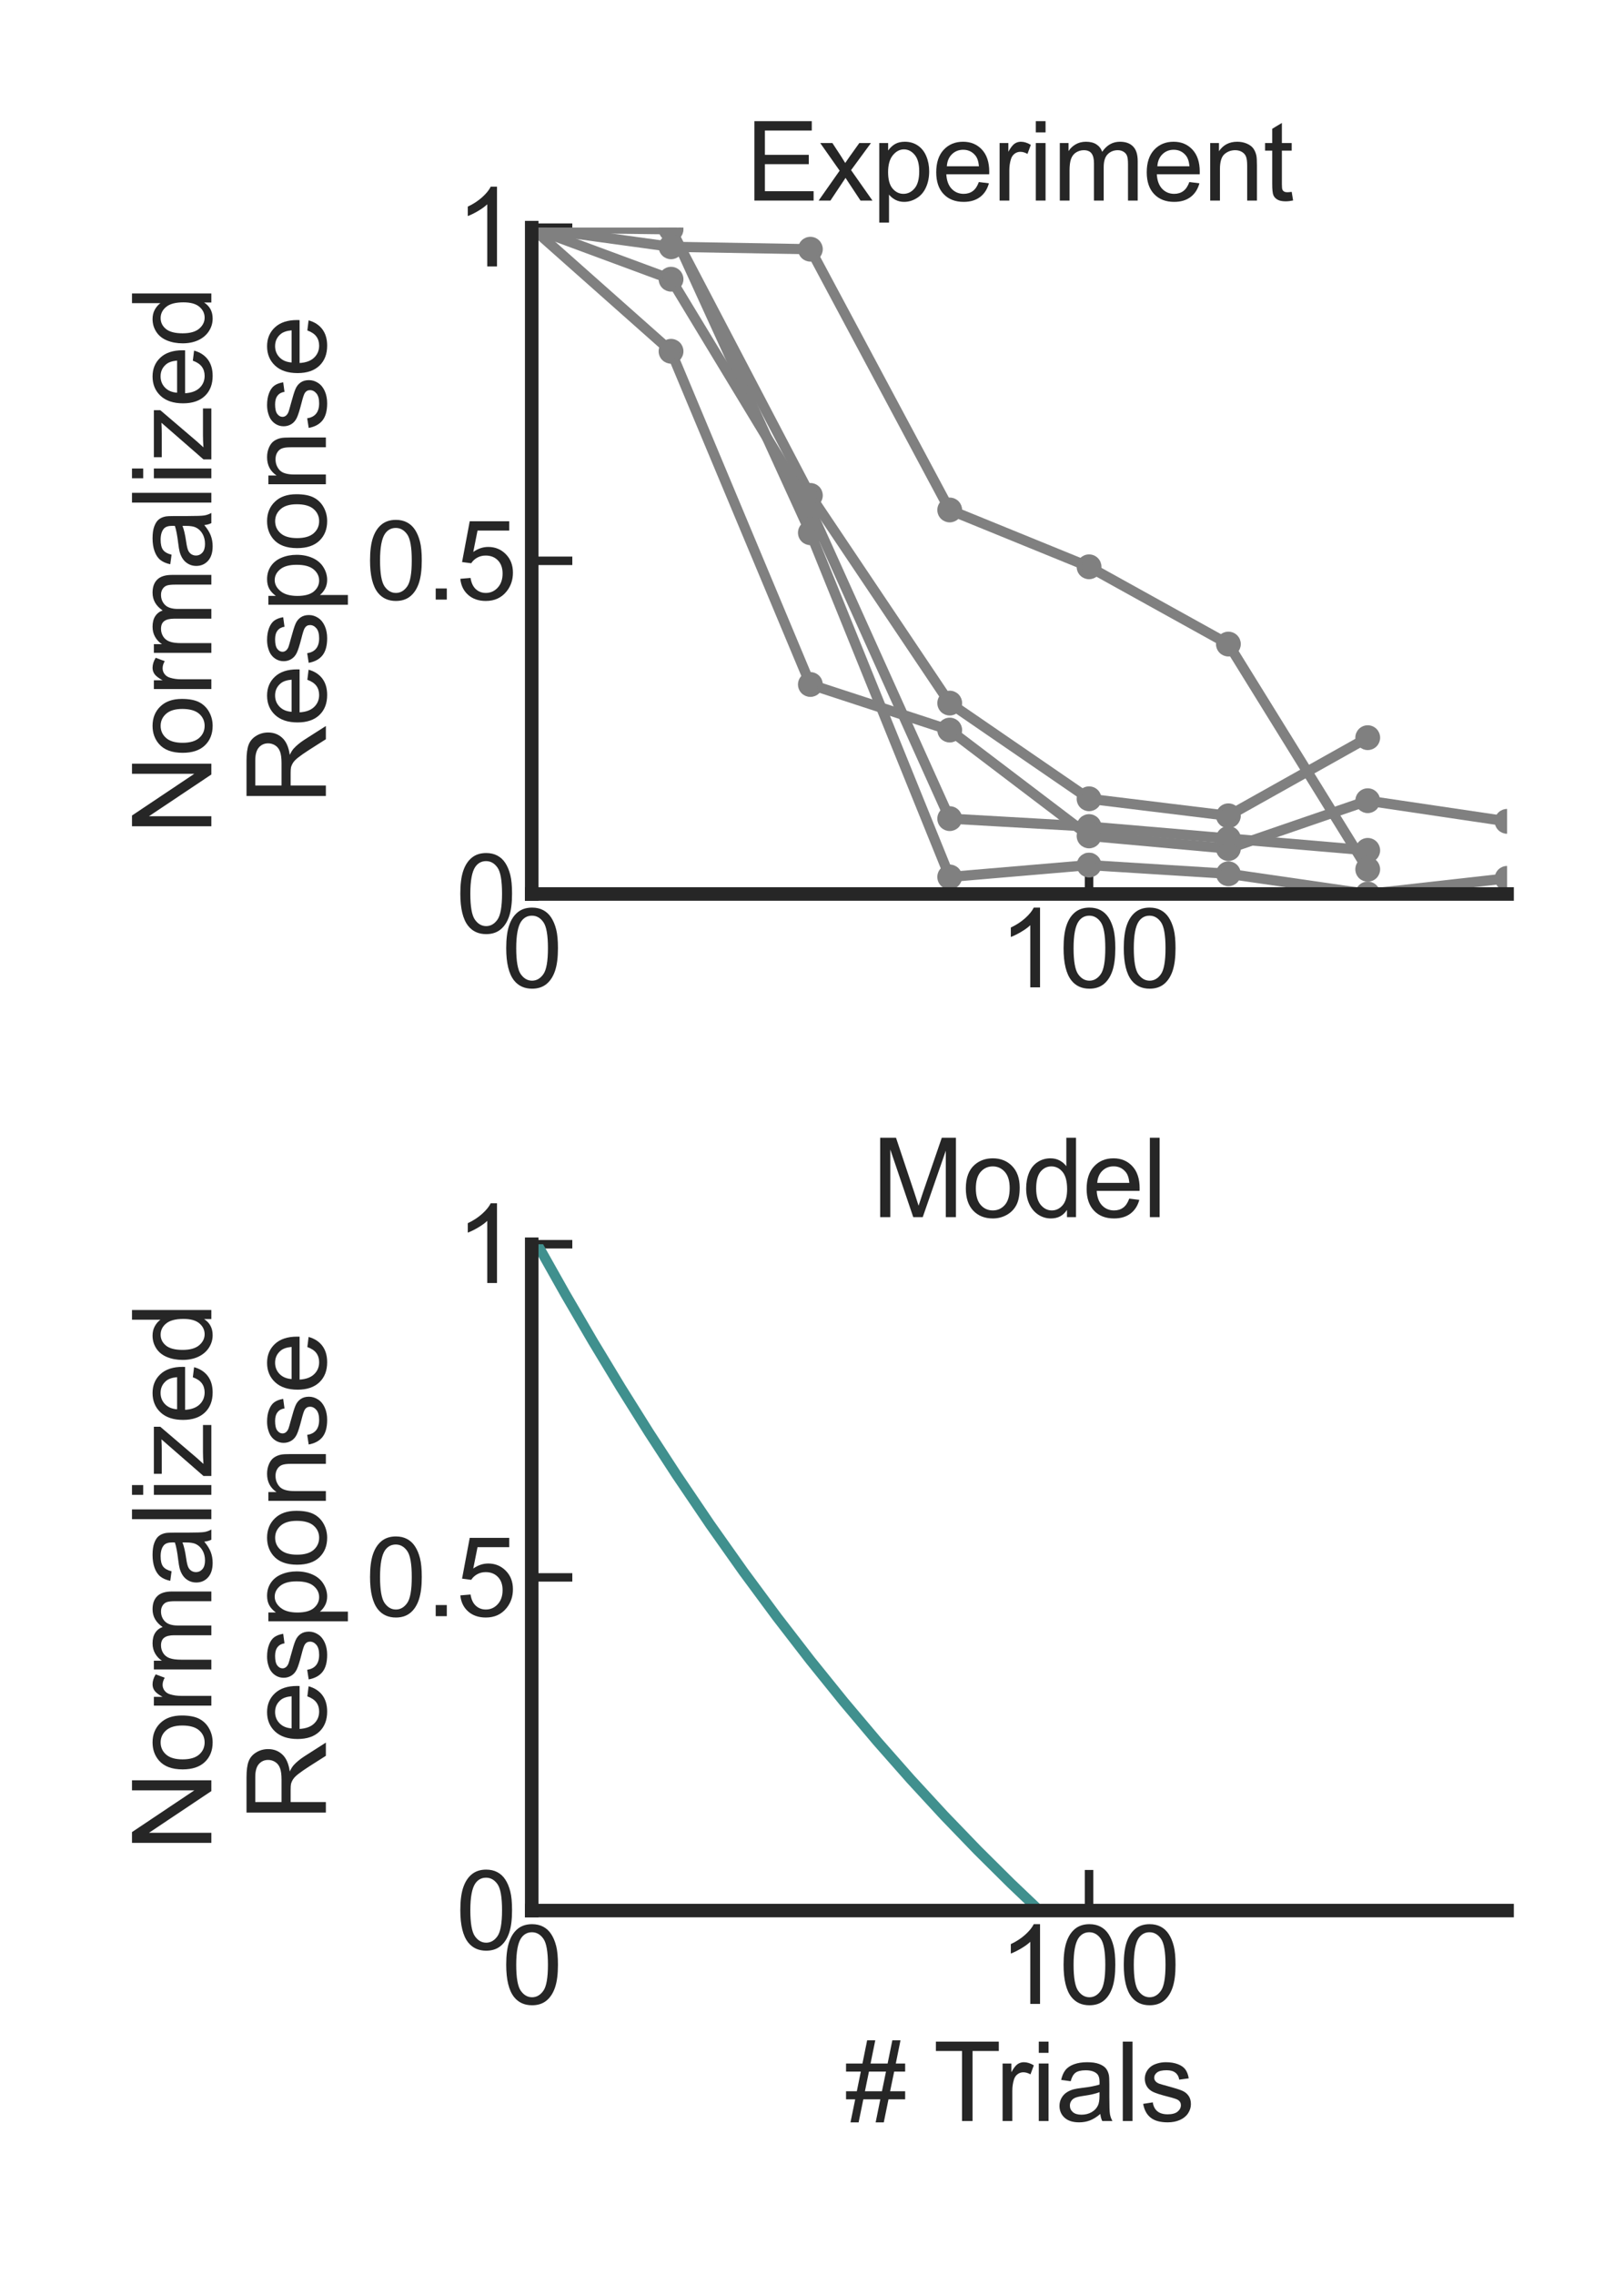 <?xml version="1.0" encoding="utf-8" standalone="no"?>
<!DOCTYPE svg PUBLIC "-//W3C//DTD SVG 1.1//EN"
  "http://www.w3.org/Graphics/SVG/1.1/DTD/svg11.dtd">
<svg xmlns:xlink="http://www.w3.org/1999/xlink" width="360pt" height="504pt" viewBox="0 0 360 504" xmlns="http://www.w3.org/2000/svg" version="1.1">
 <defs>
  <style type="text/css">*{stroke-linejoin: round; stroke-linecap: butt}</style>
 </defs>
 <g id="figure_1">
  <g id="patch_1">
   <path d="M 0 504 
L 360 504 
L 360 0 
L 0 0 
z
" style="fill: #ffffff"/>
  </g>
  <g id="axes_1">
   <g id="patch_2">
    <path d="M 117.866 198.054 
L 334.08 198.054 
L 334.08 50.434 
L 117.866 50.434 
z
" style="fill: #ffffff"/>
   </g>
   <g id="matplotlib.axis_1">
    <g id="xtick_1">
     <g id="line2d_1">
      <defs>
       <path id="m3186369b97" d="M 0 0 
L 0 -9 
" style="stroke: #262626; stroke-width: 1.875"/>
      </defs>
      <g>
       <use xlink:href="#m3186369b97" x="117.866" y="198.054" style="fill: #262626; stroke: #262626; stroke-width: 1.875"/>
      </g>
     </g>
     <g id="text_1">
      <!-- 0 -->
      <g style="fill: #262626" transform="translate(111.193 218.733) scale(0.24 -0.24)">
       <defs>
        <path id="ArialMT-30" d="M 266 2259 
Q 266 3072 433 3567 
Q 600 4063 929 4331 
Q 1259 4600 1759 4600 
Q 2128 4600 2406 4451 
Q 2684 4303 2865 4023 
Q 3047 3744 3150 3342 
Q 3253 2941 3253 2259 
Q 3253 1453 3087 958 
Q 2922 463 2592 192 
Q 2263 -78 1759 -78 
Q 1097 -78 719 397 
Q 266 969 266 2259 
z
M 844 2259 
Q 844 1131 1108 757 
Q 1372 384 1759 384 
Q 2147 384 2411 759 
Q 2675 1134 2675 2259 
Q 2675 3391 2411 3762 
Q 2147 4134 1753 4134 
Q 1366 4134 1134 3806 
Q 844 3388 844 2259 
z
" transform="scale(0.016)"/>
       </defs>
       <use xlink:href="#ArialMT-30"/>
      </g>
     </g>
    </g>
    <g id="xtick_2">
     <g id="line2d_2">
      <g>
       <use xlink:href="#m3186369b97" x="241.417" y="198.054" style="fill: #262626; stroke: #262626; stroke-width: 1.875"/>
      </g>
     </g>
     <g id="text_2">
      <!-- 100 -->
      <g style="fill: #262626" transform="translate(221.397 218.733) scale(0.24 -0.24)">
       <defs>
        <path id="ArialMT-31" d="M 2384 0 
L 1822 0 
L 1822 3584 
Q 1619 3391 1289 3197 
Q 959 3003 697 2906 
L 697 3450 
Q 1169 3672 1522 3987 
Q 1875 4303 2022 4600 
L 2384 4600 
L 2384 0 
z
" transform="scale(0.016)"/>
       </defs>
       <use xlink:href="#ArialMT-31"/>
       <use xlink:href="#ArialMT-30" transform="translate(55.615 0)"/>
       <use xlink:href="#ArialMT-30" transform="translate(111.23 0)"/>
      </g>
     </g>
    </g>
   </g>
   <g id="matplotlib.axis_2">
    <g id="ytick_1">
     <g id="line2d_3">
      <defs>
       <path id="m9ea16b7c35" d="M 0 0 
L 9 0 
" style="stroke: #262626; stroke-width: 1.875"/>
      </defs>
      <g>
       <use xlink:href="#m9ea16b7c35" x="117.866" y="198.054" style="fill: #262626; stroke: #262626; stroke-width: 1.875"/>
      </g>
     </g>
     <g id="text_3">
      <!-- 0 -->
      <g style="fill: #262626" transform="translate(101.019 206.644) scale(0.24 -0.24)">
       <use xlink:href="#ArialMT-30"/>
      </g>
     </g>
    </g>
    <g id="ytick_2">
     <g id="line2d_4">
      <g>
       <use xlink:href="#m9ea16b7c35" x="117.866" y="124.244" style="fill: #262626; stroke: #262626; stroke-width: 1.875"/>
      </g>
     </g>
     <g id="text_4">
      <!-- 0.5 -->
      <g style="fill: #262626" transform="translate(81.006 132.834) scale(0.24 -0.24)">
       <defs>
        <path id="ArialMT-2e" d="M 581 0 
L 581 641 
L 1222 641 
L 1222 0 
L 581 0 
z
" transform="scale(0.016)"/>
        <path id="ArialMT-35" d="M 266 1200 
L 856 1250 
Q 922 819 1161 601 
Q 1400 384 1738 384 
Q 2144 384 2425 690 
Q 2706 997 2706 1503 
Q 2706 1984 2436 2262 
Q 2166 2541 1728 2541 
Q 1456 2541 1237 2417 
Q 1019 2294 894 2097 
L 366 2166 
L 809 4519 
L 3088 4519 
L 3088 3981 
L 1259 3981 
L 1013 2750 
Q 1425 3038 1878 3038 
Q 2478 3038 2890 2622 
Q 3303 2206 3303 1553 
Q 3303 931 2941 478 
Q 2500 -78 1738 -78 
Q 1113 -78 717 272 
Q 322 622 266 1200 
z
" transform="scale(0.016)"/>
       </defs>
       <use xlink:href="#ArialMT-30"/>
       <use xlink:href="#ArialMT-2e" transform="translate(55.615 0)"/>
       <use xlink:href="#ArialMT-35" transform="translate(83.398 0)"/>
      </g>
     </g>
    </g>
    <g id="ytick_3">
     <g id="line2d_5">
      <g>
       <use xlink:href="#m9ea16b7c35" x="117.866" y="50.434" style="fill: #262626; stroke: #262626; stroke-width: 1.875"/>
      </g>
     </g>
     <g id="text_5">
      <!-- 1 -->
      <g style="fill: #262626" transform="translate(101.019 59.024) scale(0.24 -0.24)">
       <use xlink:href="#ArialMT-31"/>
      </g>
     </g>
    </g>
    <g id="text_6">
     <!-- Normalized -->
     <g style="fill: #262626" transform="translate(46.851 184.927) rotate(-90) scale(0.24 -0.24)">
      <defs>
       <path id="ArialMT-4e" d="M 488 0 
L 488 4581 
L 1109 4581 
L 3516 984 
L 3516 4581 
L 4097 4581 
L 4097 0 
L 3475 0 
L 1069 3600 
L 1069 0 
L 488 0 
z
" transform="scale(0.016)"/>
       <path id="ArialMT-6f" d="M 213 1659 
Q 213 2581 725 3025 
Q 1153 3394 1769 3394 
Q 2453 3394 2887 2945 
Q 3322 2497 3322 1706 
Q 3322 1066 3130 698 
Q 2938 331 2570 128 
Q 2203 -75 1769 -75 
Q 1072 -75 642 372 
Q 213 819 213 1659 
z
M 791 1659 
Q 791 1022 1069 705 
Q 1347 388 1769 388 
Q 2188 388 2466 706 
Q 2744 1025 2744 1678 
Q 2744 2294 2464 2611 
Q 2184 2928 1769 2928 
Q 1347 2928 1069 2612 
Q 791 2297 791 1659 
z
" transform="scale(0.016)"/>
       <path id="ArialMT-72" d="M 416 0 
L 416 3319 
L 922 3319 
L 922 2816 
Q 1116 3169 1280 3281 
Q 1444 3394 1641 3394 
Q 1925 3394 2219 3213 
L 2025 2691 
Q 1819 2813 1613 2813 
Q 1428 2813 1281 2702 
Q 1134 2591 1072 2394 
Q 978 2094 978 1738 
L 978 0 
L 416 0 
z
" transform="scale(0.016)"/>
       <path id="ArialMT-6d" d="M 422 0 
L 422 3319 
L 925 3319 
L 925 2853 
Q 1081 3097 1340 3245 
Q 1600 3394 1931 3394 
Q 2300 3394 2536 3241 
Q 2772 3088 2869 2813 
Q 3263 3394 3894 3394 
Q 4388 3394 4653 3120 
Q 4919 2847 4919 2278 
L 4919 0 
L 4359 0 
L 4359 2091 
Q 4359 2428 4304 2576 
Q 4250 2725 4106 2815 
Q 3963 2906 3769 2906 
Q 3419 2906 3187 2673 
Q 2956 2441 2956 1928 
L 2956 0 
L 2394 0 
L 2394 2156 
Q 2394 2531 2256 2718 
Q 2119 2906 1806 2906 
Q 1569 2906 1367 2781 
Q 1166 2656 1075 2415 
Q 984 2175 984 1722 
L 984 0 
L 422 0 
z
" transform="scale(0.016)"/>
       <path id="ArialMT-61" d="M 2588 409 
Q 2275 144 1986 34 
Q 1697 -75 1366 -75 
Q 819 -75 525 192 
Q 231 459 231 875 
Q 231 1119 342 1320 
Q 453 1522 633 1644 
Q 813 1766 1038 1828 
Q 1203 1872 1538 1913 
Q 2219 1994 2541 2106 
Q 2544 2222 2544 2253 
Q 2544 2597 2384 2738 
Q 2169 2928 1744 2928 
Q 1347 2928 1158 2789 
Q 969 2650 878 2297 
L 328 2372 
Q 403 2725 575 2942 
Q 747 3159 1072 3276 
Q 1397 3394 1825 3394 
Q 2250 3394 2515 3294 
Q 2781 3194 2906 3042 
Q 3031 2891 3081 2659 
Q 3109 2516 3109 2141 
L 3109 1391 
Q 3109 606 3145 398 
Q 3181 191 3288 0 
L 2700 0 
Q 2613 175 2588 409 
z
M 2541 1666 
Q 2234 1541 1622 1453 
Q 1275 1403 1131 1340 
Q 988 1278 909 1158 
Q 831 1038 831 891 
Q 831 666 1001 516 
Q 1172 366 1500 366 
Q 1825 366 2078 508 
Q 2331 650 2450 897 
Q 2541 1088 2541 1459 
L 2541 1666 
z
" transform="scale(0.016)"/>
       <path id="ArialMT-6c" d="M 409 0 
L 409 4581 
L 972 4581 
L 972 0 
L 409 0 
z
" transform="scale(0.016)"/>
       <path id="ArialMT-69" d="M 425 3934 
L 425 4581 
L 988 4581 
L 988 3934 
L 425 3934 
z
M 425 0 
L 425 3319 
L 988 3319 
L 988 0 
L 425 0 
z
" transform="scale(0.016)"/>
       <path id="ArialMT-7a" d="M 125 0 
L 125 456 
L 2238 2881 
Q 1878 2863 1603 2863 
L 250 2863 
L 250 3319 
L 2963 3319 
L 2963 2947 
L 1166 841 
L 819 456 
Q 1197 484 1528 484 
L 3063 484 
L 3063 0 
L 125 0 
z
" transform="scale(0.016)"/>
       <path id="ArialMT-65" d="M 2694 1069 
L 3275 997 
Q 3138 488 2766 206 
Q 2394 -75 1816 -75 
Q 1088 -75 661 373 
Q 234 822 234 1631 
Q 234 2469 665 2931 
Q 1097 3394 1784 3394 
Q 2450 3394 2872 2941 
Q 3294 2488 3294 1666 
Q 3294 1616 3291 1516 
L 816 1516 
Q 847 969 1125 678 
Q 1403 388 1819 388 
Q 2128 388 2347 550 
Q 2566 713 2694 1069 
z
M 847 1978 
L 2700 1978 
Q 2663 2397 2488 2606 
Q 2219 2931 1791 2931 
Q 1403 2931 1139 2672 
Q 875 2413 847 1978 
z
" transform="scale(0.016)"/>
       <path id="ArialMT-64" d="M 2575 0 
L 2575 419 
Q 2259 -75 1647 -75 
Q 1250 -75 917 144 
Q 584 363 401 755 
Q 219 1147 219 1656 
Q 219 2153 384 2558 
Q 550 2963 881 3178 
Q 1213 3394 1622 3394 
Q 1922 3394 2156 3267 
Q 2391 3141 2538 2938 
L 2538 4581 
L 3097 4581 
L 3097 0 
L 2575 0 
z
M 797 1656 
Q 797 1019 1065 703 
Q 1334 388 1700 388 
Q 2069 388 2326 689 
Q 2584 991 2584 1609 
Q 2584 2291 2321 2609 
Q 2059 2928 1675 2928 
Q 1300 2928 1048 2622 
Q 797 2316 797 1656 
z
" transform="scale(0.016)"/>
      </defs>
      <use xlink:href="#ArialMT-4e"/>
      <use xlink:href="#ArialMT-6f" transform="translate(72.217 0)"/>
      <use xlink:href="#ArialMT-72" transform="translate(127.832 0)"/>
      <use xlink:href="#ArialMT-6d" transform="translate(161.133 0)"/>
      <use xlink:href="#ArialMT-61" transform="translate(244.434 0)"/>
      <use xlink:href="#ArialMT-6c" transform="translate(300.049 0)"/>
      <use xlink:href="#ArialMT-69" transform="translate(322.266 0)"/>
      <use xlink:href="#ArialMT-7a" transform="translate(344.482 0)"/>
      <use xlink:href="#ArialMT-65" transform="translate(394.482 0)"/>
      <use xlink:href="#ArialMT-64" transform="translate(450.098 0)"/>
     </g>
     <!-- Response -->
     <g style="fill: #262626" transform="translate(72.236 178.276) rotate(-90) scale(0.24 -0.24)">
      <defs>
       <path id="ArialMT-52" d="M 503 0 
L 503 4581 
L 2534 4581 
Q 3147 4581 3465 4457 
Q 3784 4334 3975 4021 
Q 4166 3709 4166 3331 
Q 4166 2844 3850 2509 
Q 3534 2175 2875 2084 
Q 3116 1969 3241 1856 
Q 3506 1613 3744 1247 
L 4541 0 
L 3778 0 
L 3172 953 
Q 2906 1366 2734 1584 
Q 2563 1803 2427 1890 
Q 2291 1978 2150 2013 
Q 2047 2034 1813 2034 
L 1109 2034 
L 1109 0 
L 503 0 
z
M 1109 2559 
L 2413 2559 
Q 2828 2559 3062 2645 
Q 3297 2731 3419 2920 
Q 3541 3109 3541 3331 
Q 3541 3656 3305 3865 
Q 3069 4075 2559 4075 
L 1109 4075 
L 1109 2559 
z
" transform="scale(0.016)"/>
       <path id="ArialMT-73" d="M 197 991 
L 753 1078 
Q 800 744 1014 566 
Q 1228 388 1613 388 
Q 2000 388 2187 545 
Q 2375 703 2375 916 
Q 2375 1106 2209 1216 
Q 2094 1291 1634 1406 
Q 1016 1563 777 1677 
Q 538 1791 414 1992 
Q 291 2194 291 2438 
Q 291 2659 392 2848 
Q 494 3038 669 3163 
Q 800 3259 1026 3326 
Q 1253 3394 1513 3394 
Q 1903 3394 2198 3281 
Q 2494 3169 2634 2976 
Q 2775 2784 2828 2463 
L 2278 2388 
Q 2241 2644 2061 2787 
Q 1881 2931 1553 2931 
Q 1166 2931 1000 2803 
Q 834 2675 834 2503 
Q 834 2394 903 2306 
Q 972 2216 1119 2156 
Q 1203 2125 1616 2013 
Q 2213 1853 2448 1751 
Q 2684 1650 2818 1456 
Q 2953 1263 2953 975 
Q 2953 694 2789 445 
Q 2625 197 2315 61 
Q 2006 -75 1616 -75 
Q 969 -75 630 194 
Q 291 463 197 991 
z
" transform="scale(0.016)"/>
       <path id="ArialMT-70" d="M 422 -1272 
L 422 3319 
L 934 3319 
L 934 2888 
Q 1116 3141 1344 3267 
Q 1572 3394 1897 3394 
Q 2322 3394 2647 3175 
Q 2972 2956 3137 2557 
Q 3303 2159 3303 1684 
Q 3303 1175 3120 767 
Q 2938 359 2589 142 
Q 2241 -75 1856 -75 
Q 1575 -75 1351 44 
Q 1128 163 984 344 
L 984 -1272 
L 422 -1272 
z
M 931 1641 
Q 931 1000 1190 694 
Q 1450 388 1819 388 
Q 2194 388 2461 705 
Q 2728 1022 2728 1688 
Q 2728 2322 2467 2637 
Q 2206 2953 1844 2953 
Q 1484 2953 1207 2617 
Q 931 2281 931 1641 
z
" transform="scale(0.016)"/>
       <path id="ArialMT-6e" d="M 422 0 
L 422 3319 
L 928 3319 
L 928 2847 
Q 1294 3394 1984 3394 
Q 2284 3394 2536 3286 
Q 2788 3178 2913 3003 
Q 3038 2828 3088 2588 
Q 3119 2431 3119 2041 
L 3119 0 
L 2556 0 
L 2556 2019 
Q 2556 2363 2490 2533 
Q 2425 2703 2258 2804 
Q 2091 2906 1866 2906 
Q 1506 2906 1245 2678 
Q 984 2450 984 1813 
L 984 0 
L 422 0 
z
" transform="scale(0.016)"/>
      </defs>
      <use xlink:href="#ArialMT-52"/>
      <use xlink:href="#ArialMT-65" transform="translate(72.217 0)"/>
      <use xlink:href="#ArialMT-73" transform="translate(127.832 0)"/>
      <use xlink:href="#ArialMT-70" transform="translate(177.832 0)"/>
      <use xlink:href="#ArialMT-6f" transform="translate(233.447 0)"/>
      <use xlink:href="#ArialMT-6e" transform="translate(289.062 0)"/>
      <use xlink:href="#ArialMT-73" transform="translate(344.678 0)"/>
      <use xlink:href="#ArialMT-65" transform="translate(394.678 0)"/>
     </g>
    </g>
   </g>
   <g id="line2d_6">
    <path d="M 117.866 50.434 
L 148.753 50.434 
L 179.641 118.024 
L 210.529 194.281 
L 241.417 191.651 
L 272.304 193.576 
L 303.192 198.054 
L 334.08 194.592 
" clip-path="url(#p687913e43b)" style="fill: none; stroke: #808080; stroke-width: 2.25; stroke-linecap: round"/>
    <defs>
     <path id="m36cb5c7cb1" d="M 0 2.25 
C 0.597 2.25 1.169 2.013 1.591 1.591 
C 2.013 1.169 2.25 0.597 2.25 0 
C 2.25 -0.597 2.013 -1.169 1.591 -1.591 
C 1.169 -2.013 0.597 -2.25 0 -2.25 
C -0.597 -2.25 -1.169 -2.013 -1.591 -1.591 
C -2.013 -1.169 -2.25 -0.597 -2.25 0 
C -2.25 0.597 -2.013 1.169 -1.591 1.591 
C -1.169 2.013 -0.597 2.25 0 2.25 
z
" style="stroke: #808080"/>
    </defs>
    <g clip-path="url(#p687913e43b)">
     <use xlink:href="#m36cb5c7cb1" x="117.866" y="50.434" style="fill: #808080; stroke: #808080"/>
     <use xlink:href="#m36cb5c7cb1" x="148.753" y="50.434" style="fill: #808080; stroke: #808080"/>
     <use xlink:href="#m36cb5c7cb1" x="179.641" y="118.024" style="fill: #808080; stroke: #808080"/>
     <use xlink:href="#m36cb5c7cb1" x="210.529" y="194.281" style="fill: #808080; stroke: #808080"/>
     <use xlink:href="#m36cb5c7cb1" x="241.417" y="191.651" style="fill: #808080; stroke: #808080"/>
     <use xlink:href="#m36cb5c7cb1" x="272.304" y="193.576" style="fill: #808080; stroke: #808080"/>
     <use xlink:href="#m36cb5c7cb1" x="303.192" y="198.054" style="fill: #808080; stroke: #808080"/>
     <use xlink:href="#m36cb5c7cb1" x="334.08" y="194.592" style="fill: #808080; stroke: #808080"/>
    </g>
   </g>
   <g id="line2d_7">
    <path d="M 117.866 50.434 
L 148.753 50.802 
L 179.641 109.757 
L 210.529 155.762 
L 241.417 176.963 
L 272.304 180.73 
L 303.192 163.423 
" clip-path="url(#p687913e43b)" style="fill: none; stroke: #808080; stroke-width: 2.25; stroke-linecap: round"/>
    <g clip-path="url(#p687913e43b)">
     <use xlink:href="#m36cb5c7cb1" x="117.866" y="50.434" style="fill: #808080; stroke: #808080"/>
     <use xlink:href="#m36cb5c7cb1" x="148.753" y="50.802" style="fill: #808080; stroke: #808080"/>
     <use xlink:href="#m36cb5c7cb1" x="179.641" y="109.757" style="fill: #808080; stroke: #808080"/>
     <use xlink:href="#m36cb5c7cb1" x="210.529" y="155.762" style="fill: #808080; stroke: #808080"/>
     <use xlink:href="#m36cb5c7cb1" x="241.417" y="176.963" style="fill: #808080; stroke: #808080"/>
     <use xlink:href="#m36cb5c7cb1" x="272.304" y="180.73" style="fill: #808080; stroke: #808080"/>
     <use xlink:href="#m36cb5c7cb1" x="303.192" y="163.423" style="fill: #808080; stroke: #808080"/>
    </g>
   </g>
   <g id="line2d_8">
    <path d="M 117.866 50.434 
L 148.753 77.822 
L 179.641 151.643 
L 210.529 161.742 
L 241.417 185.193 
L 272.304 188 
L 303.192 177.387 
L 334.08 181.961 
" clip-path="url(#p687913e43b)" style="fill: none; stroke: #808080; stroke-width: 2.25; stroke-linecap: round"/>
    <g clip-path="url(#p687913e43b)">
     <use xlink:href="#m36cb5c7cb1" x="117.866" y="50.434" style="fill: #808080; stroke: #808080"/>
     <use xlink:href="#m36cb5c7cb1" x="148.753" y="77.822" style="fill: #808080; stroke: #808080"/>
     <use xlink:href="#m36cb5c7cb1" x="179.641" y="151.643" style="fill: #808080; stroke: #808080"/>
     <use xlink:href="#m36cb5c7cb1" x="210.529" y="161.742" style="fill: #808080; stroke: #808080"/>
     <use xlink:href="#m36cb5c7cb1" x="241.417" y="185.193" style="fill: #808080; stroke: #808080"/>
     <use xlink:href="#m36cb5c7cb1" x="272.304" y="188" style="fill: #808080; stroke: #808080"/>
     <use xlink:href="#m36cb5c7cb1" x="303.192" y="177.387" style="fill: #808080; stroke: #808080"/>
     <use xlink:href="#m36cb5c7cb1" x="334.08" y="181.961" style="fill: #808080; stroke: #808080"/>
    </g>
   </g>
   <g id="line2d_9">
    <path d="M 117.866 50.434 
L 148.753 61.857 
L 179.641 112.821 
L 210.529 181.359 
L 241.417 183.117 
L 272.304 185.753 
L 303.192 188.389 
" clip-path="url(#p687913e43b)" style="fill: none; stroke: #808080; stroke-width: 2.25; stroke-linecap: round"/>
    <g clip-path="url(#p687913e43b)">
     <use xlink:href="#m36cb5c7cb1" x="117.866" y="50.434" style="fill: #808080; stroke: #808080"/>
     <use xlink:href="#m36cb5c7cb1" x="148.753" y="61.857" style="fill: #808080; stroke: #808080"/>
     <use xlink:href="#m36cb5c7cb1" x="179.641" y="112.821" style="fill: #808080; stroke: #808080"/>
     <use xlink:href="#m36cb5c7cb1" x="210.529" y="181.359" style="fill: #808080; stroke: #808080"/>
     <use xlink:href="#m36cb5c7cb1" x="241.417" y="183.117" style="fill: #808080; stroke: #808080"/>
     <use xlink:href="#m36cb5c7cb1" x="272.304" y="185.753" style="fill: #808080; stroke: #808080"/>
     <use xlink:href="#m36cb5c7cb1" x="303.192" y="188.389" style="fill: #808080; stroke: #808080"/>
    </g>
   </g>
   <g id="line2d_10">
    <path d="M 117.866 50.434 
L 148.753 54.679 
L 179.641 55.211 
L 210.529 112.98 
L 241.417 125.57 
L 272.304 142.688 
L 303.192 192.585 
" clip-path="url(#p687913e43b)" style="fill: none; stroke: #808080; stroke-width: 2.25; stroke-linecap: round"/>
    <g clip-path="url(#p687913e43b)">
     <use xlink:href="#m36cb5c7cb1" x="117.866" y="50.434" style="fill: #808080; stroke: #808080"/>
     <use xlink:href="#m36cb5c7cb1" x="148.753" y="54.679" style="fill: #808080; stroke: #808080"/>
     <use xlink:href="#m36cb5c7cb1" x="179.641" y="55.211" style="fill: #808080; stroke: #808080"/>
     <use xlink:href="#m36cb5c7cb1" x="210.529" y="112.98" style="fill: #808080; stroke: #808080"/>
     <use xlink:href="#m36cb5c7cb1" x="241.417" y="125.57" style="fill: #808080; stroke: #808080"/>
     <use xlink:href="#m36cb5c7cb1" x="272.304" y="142.688" style="fill: #808080; stroke: #808080"/>
     <use xlink:href="#m36cb5c7cb1" x="303.192" y="192.585" style="fill: #808080; stroke: #808080"/>
    </g>
   </g>
   <g id="patch_3">
    <path d="M 117.866 198.054 
L 117.866 50.434 
" style="fill: none; stroke: #262626; stroke-width: 3; stroke-linejoin: miter; stroke-linecap: square"/>
   </g>
   <g id="patch_4">
    <path d="M 117.866 198.054 
L 334.08 198.054 
" style="fill: none; stroke: #262626; stroke-width: 3; stroke-linejoin: miter; stroke-linecap: square"/>
   </g>
   <g id="text_7">
    <!-- Experiment -->
    <g style="fill: #262626" transform="translate(165.285 44.434) scale(0.24 -0.24)">
     <defs>
      <path id="ArialMT-45" d="M 506 0 
L 506 4581 
L 3819 4581 
L 3819 4041 
L 1113 4041 
L 1113 2638 
L 3647 2638 
L 3647 2100 
L 1113 2100 
L 1113 541 
L 3925 541 
L 3925 0 
L 506 0 
z
" transform="scale(0.016)"/>
      <path id="ArialMT-78" d="M 47 0 
L 1259 1725 
L 138 3319 
L 841 3319 
L 1350 2541 
Q 1494 2319 1581 2169 
Q 1719 2375 1834 2534 
L 2394 3319 
L 3066 3319 
L 1919 1756 
L 3153 0 
L 2463 0 
L 1781 1031 
L 1600 1309 
L 728 0 
L 47 0 
z
" transform="scale(0.016)"/>
      <path id="ArialMT-74" d="M 1650 503 
L 1731 6 
Q 1494 -44 1306 -44 
Q 1000 -44 831 53 
Q 663 150 594 308 
Q 525 466 525 972 
L 525 2881 
L 113 2881 
L 113 3319 
L 525 3319 
L 525 4141 
L 1084 4478 
L 1084 3319 
L 1650 3319 
L 1650 2881 
L 1084 2881 
L 1084 941 
Q 1084 700 1114 631 
Q 1144 563 1211 522 
Q 1278 481 1403 481 
Q 1497 481 1650 503 
z
" transform="scale(0.016)"/>
     </defs>
     <use xlink:href="#ArialMT-45"/>
     <use xlink:href="#ArialMT-78" transform="translate(66.699 0)"/>
     <use xlink:href="#ArialMT-70" transform="translate(116.699 0)"/>
     <use xlink:href="#ArialMT-65" transform="translate(172.314 0)"/>
     <use xlink:href="#ArialMT-72" transform="translate(227.93 0)"/>
     <use xlink:href="#ArialMT-69" transform="translate(261.23 0)"/>
     <use xlink:href="#ArialMT-6d" transform="translate(283.447 0)"/>
     <use xlink:href="#ArialMT-65" transform="translate(366.748 0)"/>
     <use xlink:href="#ArialMT-6e" transform="translate(422.363 0)"/>
     <use xlink:href="#ArialMT-74" transform="translate(477.979 0)"/>
    </g>
   </g>
  </g>
  <g id="axes_2">
   <g id="patch_5">
    <path d="M 117.866 423.266 
L 334.08 423.266 
L 334.08 275.646 
L 117.866 275.646 
z
" style="fill: #ffffff"/>
   </g>
   <g id="matplotlib.axis_3">
    <g id="xtick_3">
     <g id="line2d_11">
      <g>
       <use xlink:href="#m3186369b97" x="117.866" y="423.266" style="fill: #262626; stroke: #262626; stroke-width: 1.875"/>
      </g>
     </g>
     <g id="text_8">
      <!-- 0 -->
      <g style="fill: #262626" transform="translate(111.193 443.944) scale(0.24 -0.24)">
       <use xlink:href="#ArialMT-30"/>
      </g>
     </g>
    </g>
    <g id="xtick_4">
     <g id="line2d_12">
      <g>
       <use xlink:href="#m3186369b97" x="241.417" y="423.266" style="fill: #262626; stroke: #262626; stroke-width: 1.875"/>
      </g>
     </g>
     <g id="text_9">
      <!-- 100 -->
      <g style="fill: #262626" transform="translate(221.397 443.944) scale(0.24 -0.24)">
       <use xlink:href="#ArialMT-31"/>
       <use xlink:href="#ArialMT-30" transform="translate(55.615 0)"/>
       <use xlink:href="#ArialMT-30" transform="translate(111.23 0)"/>
      </g>
     </g>
    </g>
    <g id="text_10">
     <!-- # Trials -->
     <g style="fill: #262626" transform="translate(187.295 469.893) scale(0.24 -0.24)">
      <defs>
       <path id="ArialMT-23" d="M 322 -78 
L 594 1253 
L 66 1253 
L 66 1719 
L 688 1719 
L 919 2853 
L 66 2853 
L 66 3319 
L 1013 3319 
L 1284 4659 
L 1753 4659 
L 1481 3319 
L 2466 3319 
L 2738 4659 
L 3209 4659 
L 2938 3319 
L 3478 3319 
L 3478 2853 
L 2844 2853 
L 2609 1719 
L 3478 1719 
L 3478 1253 
L 2516 1253 
L 2244 -78 
L 1775 -78 
L 2044 1253 
L 1063 1253 
L 791 -78 
L 322 -78 
z
M 1156 1719 
L 2138 1719 
L 2372 2853 
L 1388 2853 
L 1156 1719 
z
" transform="scale(0.016)"/>
       <path id="ArialMT-20" transform="scale(0.016)"/>
       <path id="ArialMT-54" d="M 1659 0 
L 1659 4041 
L 150 4041 
L 150 4581 
L 3781 4581 
L 3781 4041 
L 2266 4041 
L 2266 0 
L 1659 0 
z
" transform="scale(0.016)"/>
      </defs>
      <use xlink:href="#ArialMT-23"/>
      <use xlink:href="#ArialMT-20" transform="translate(55.615 0)"/>
      <use xlink:href="#ArialMT-54" transform="translate(81.648 0)"/>
      <use xlink:href="#ArialMT-72" transform="translate(138.982 0)"/>
      <use xlink:href="#ArialMT-69" transform="translate(172.283 0)"/>
      <use xlink:href="#ArialMT-61" transform="translate(194.5 0)"/>
      <use xlink:href="#ArialMT-6c" transform="translate(250.115 0)"/>
      <use xlink:href="#ArialMT-73" transform="translate(272.332 0)"/>
     </g>
    </g>
   </g>
   <g id="matplotlib.axis_4">
    <g id="ytick_4">
     <g id="line2d_13">
      <g>
       <use xlink:href="#m9ea16b7c35" x="117.866" y="423.266" style="fill: #262626; stroke: #262626; stroke-width: 1.875"/>
      </g>
     </g>
     <g id="text_11">
      <!-- 0 -->
      <g style="fill: #262626" transform="translate(101.019 431.855) scale(0.24 -0.24)">
       <use xlink:href="#ArialMT-30"/>
      </g>
     </g>
    </g>
    <g id="ytick_5">
     <g id="line2d_14">
      <g>
       <use xlink:href="#m9ea16b7c35" x="117.866" y="349.456" style="fill: #262626; stroke: #262626; stroke-width: 1.875"/>
      </g>
     </g>
     <g id="text_12">
      <!-- 0.5 -->
      <g style="fill: #262626" transform="translate(81.006 358.045) scale(0.24 -0.24)">
       <use xlink:href="#ArialMT-30"/>
       <use xlink:href="#ArialMT-2e" transform="translate(55.615 0)"/>
       <use xlink:href="#ArialMT-35" transform="translate(83.398 0)"/>
      </g>
     </g>
    </g>
    <g id="ytick_6">
     <g id="line2d_15">
      <g>
       <use xlink:href="#m9ea16b7c35" x="117.866" y="275.646" style="fill: #262626; stroke: #262626; stroke-width: 1.875"/>
      </g>
     </g>
     <g id="text_13">
      <!-- 1 -->
      <g style="fill: #262626" transform="translate(101.019 284.235) scale(0.24 -0.24)">
       <use xlink:href="#ArialMT-31"/>
      </g>
     </g>
    </g>
    <g id="text_14">
     <!-- Normalized -->
     <g style="fill: #262626" transform="translate(46.851 410.138) rotate(-90) scale(0.24 -0.24)">
      <use xlink:href="#ArialMT-4e"/>
      <use xlink:href="#ArialMT-6f" transform="translate(72.217 0)"/>
      <use xlink:href="#ArialMT-72" transform="translate(127.832 0)"/>
      <use xlink:href="#ArialMT-6d" transform="translate(161.133 0)"/>
      <use xlink:href="#ArialMT-61" transform="translate(244.434 0)"/>
      <use xlink:href="#ArialMT-6c" transform="translate(300.049 0)"/>
      <use xlink:href="#ArialMT-69" transform="translate(322.266 0)"/>
      <use xlink:href="#ArialMT-7a" transform="translate(344.482 0)"/>
      <use xlink:href="#ArialMT-65" transform="translate(394.482 0)"/>
      <use xlink:href="#ArialMT-64" transform="translate(450.098 0)"/>
     </g>
     <!-- Response -->
     <g style="fill: #262626" transform="translate(72.236 403.488) rotate(-90) scale(0.24 -0.24)">
      <use xlink:href="#ArialMT-52"/>
      <use xlink:href="#ArialMT-65" transform="translate(72.217 0)"/>
      <use xlink:href="#ArialMT-73" transform="translate(127.832 0)"/>
      <use xlink:href="#ArialMT-70" transform="translate(177.832 0)"/>
      <use xlink:href="#ArialMT-6f" transform="translate(233.447 0)"/>
      <use xlink:href="#ArialMT-6e" transform="translate(289.062 0)"/>
      <use xlink:href="#ArialMT-73" transform="translate(344.678 0)"/>
      <use xlink:href="#ArialMT-65" transform="translate(394.678 0)"/>
     </g>
    </g>
   </g>
   <g id="line2d_16">
    <path d="M 119.101 275.646 
L 125.279 286.621 
L 131.456 297.209 
L 137.634 307.421 
L 143.811 317.27 
L 149.989 326.768 
L 157.402 337.717 
L 164.815 348.197 
L 172.228 358.226 
L 179.641 367.822 
L 187.054 377.003 
L 194.467 385.786 
L 201.88 394.188 
L 209.293 402.225 
L 216.707 409.911 
L 224.12 417.262 
L 230.297 423.141 
L 231.533 423.266 
L 361 423.266 
L 361 423.266 
" clip-path="url(#p47f0157079)" style="fill: none; stroke: #40908e; stroke-width: 2.25; stroke-linecap: round"/>
   </g>
   <g id="patch_6">
    <path d="M 117.866 423.266 
L 117.866 275.646 
" style="fill: none; stroke: #262626; stroke-width: 3; stroke-linejoin: miter; stroke-linecap: square"/>
   </g>
   <g id="patch_7">
    <path d="M 117.866 423.266 
L 334.08 423.266 
" style="fill: none; stroke: #262626; stroke-width: 3; stroke-linejoin: miter; stroke-linecap: square"/>
   </g>
   <g id="text_15">
    <!-- Model -->
    <g style="fill: #262626" transform="translate(193.292 269.646) scale(0.24 -0.24)">
     <defs>
      <path id="ArialMT-4d" d="M 475 0 
L 475 4581 
L 1388 4581 
L 2472 1338 
Q 2622 884 2691 659 
Q 2769 909 2934 1394 
L 4031 4581 
L 4847 4581 
L 4847 0 
L 4263 0 
L 4263 3834 
L 2931 0 
L 2384 0 
L 1059 3900 
L 1059 0 
L 475 0 
z
" transform="scale(0.016)"/>
     </defs>
     <use xlink:href="#ArialMT-4d"/>
     <use xlink:href="#ArialMT-6f" transform="translate(83.301 0)"/>
     <use xlink:href="#ArialMT-64" transform="translate(138.916 0)"/>
     <use xlink:href="#ArialMT-65" transform="translate(194.531 0)"/>
     <use xlink:href="#ArialMT-6c" transform="translate(250.146 0)"/>
    </g>
   </g>
  </g>
 </g>
 <defs>
  <clipPath id="p687913e43b">
   <rect x="117.866" y="50.434" width="216.214" height="147.62"/>
  </clipPath>
  <clipPath id="p47f0157079">
   <rect x="117.866" y="275.646" width="216.214" height="147.62"/>
  </clipPath>
 </defs>
</svg>
